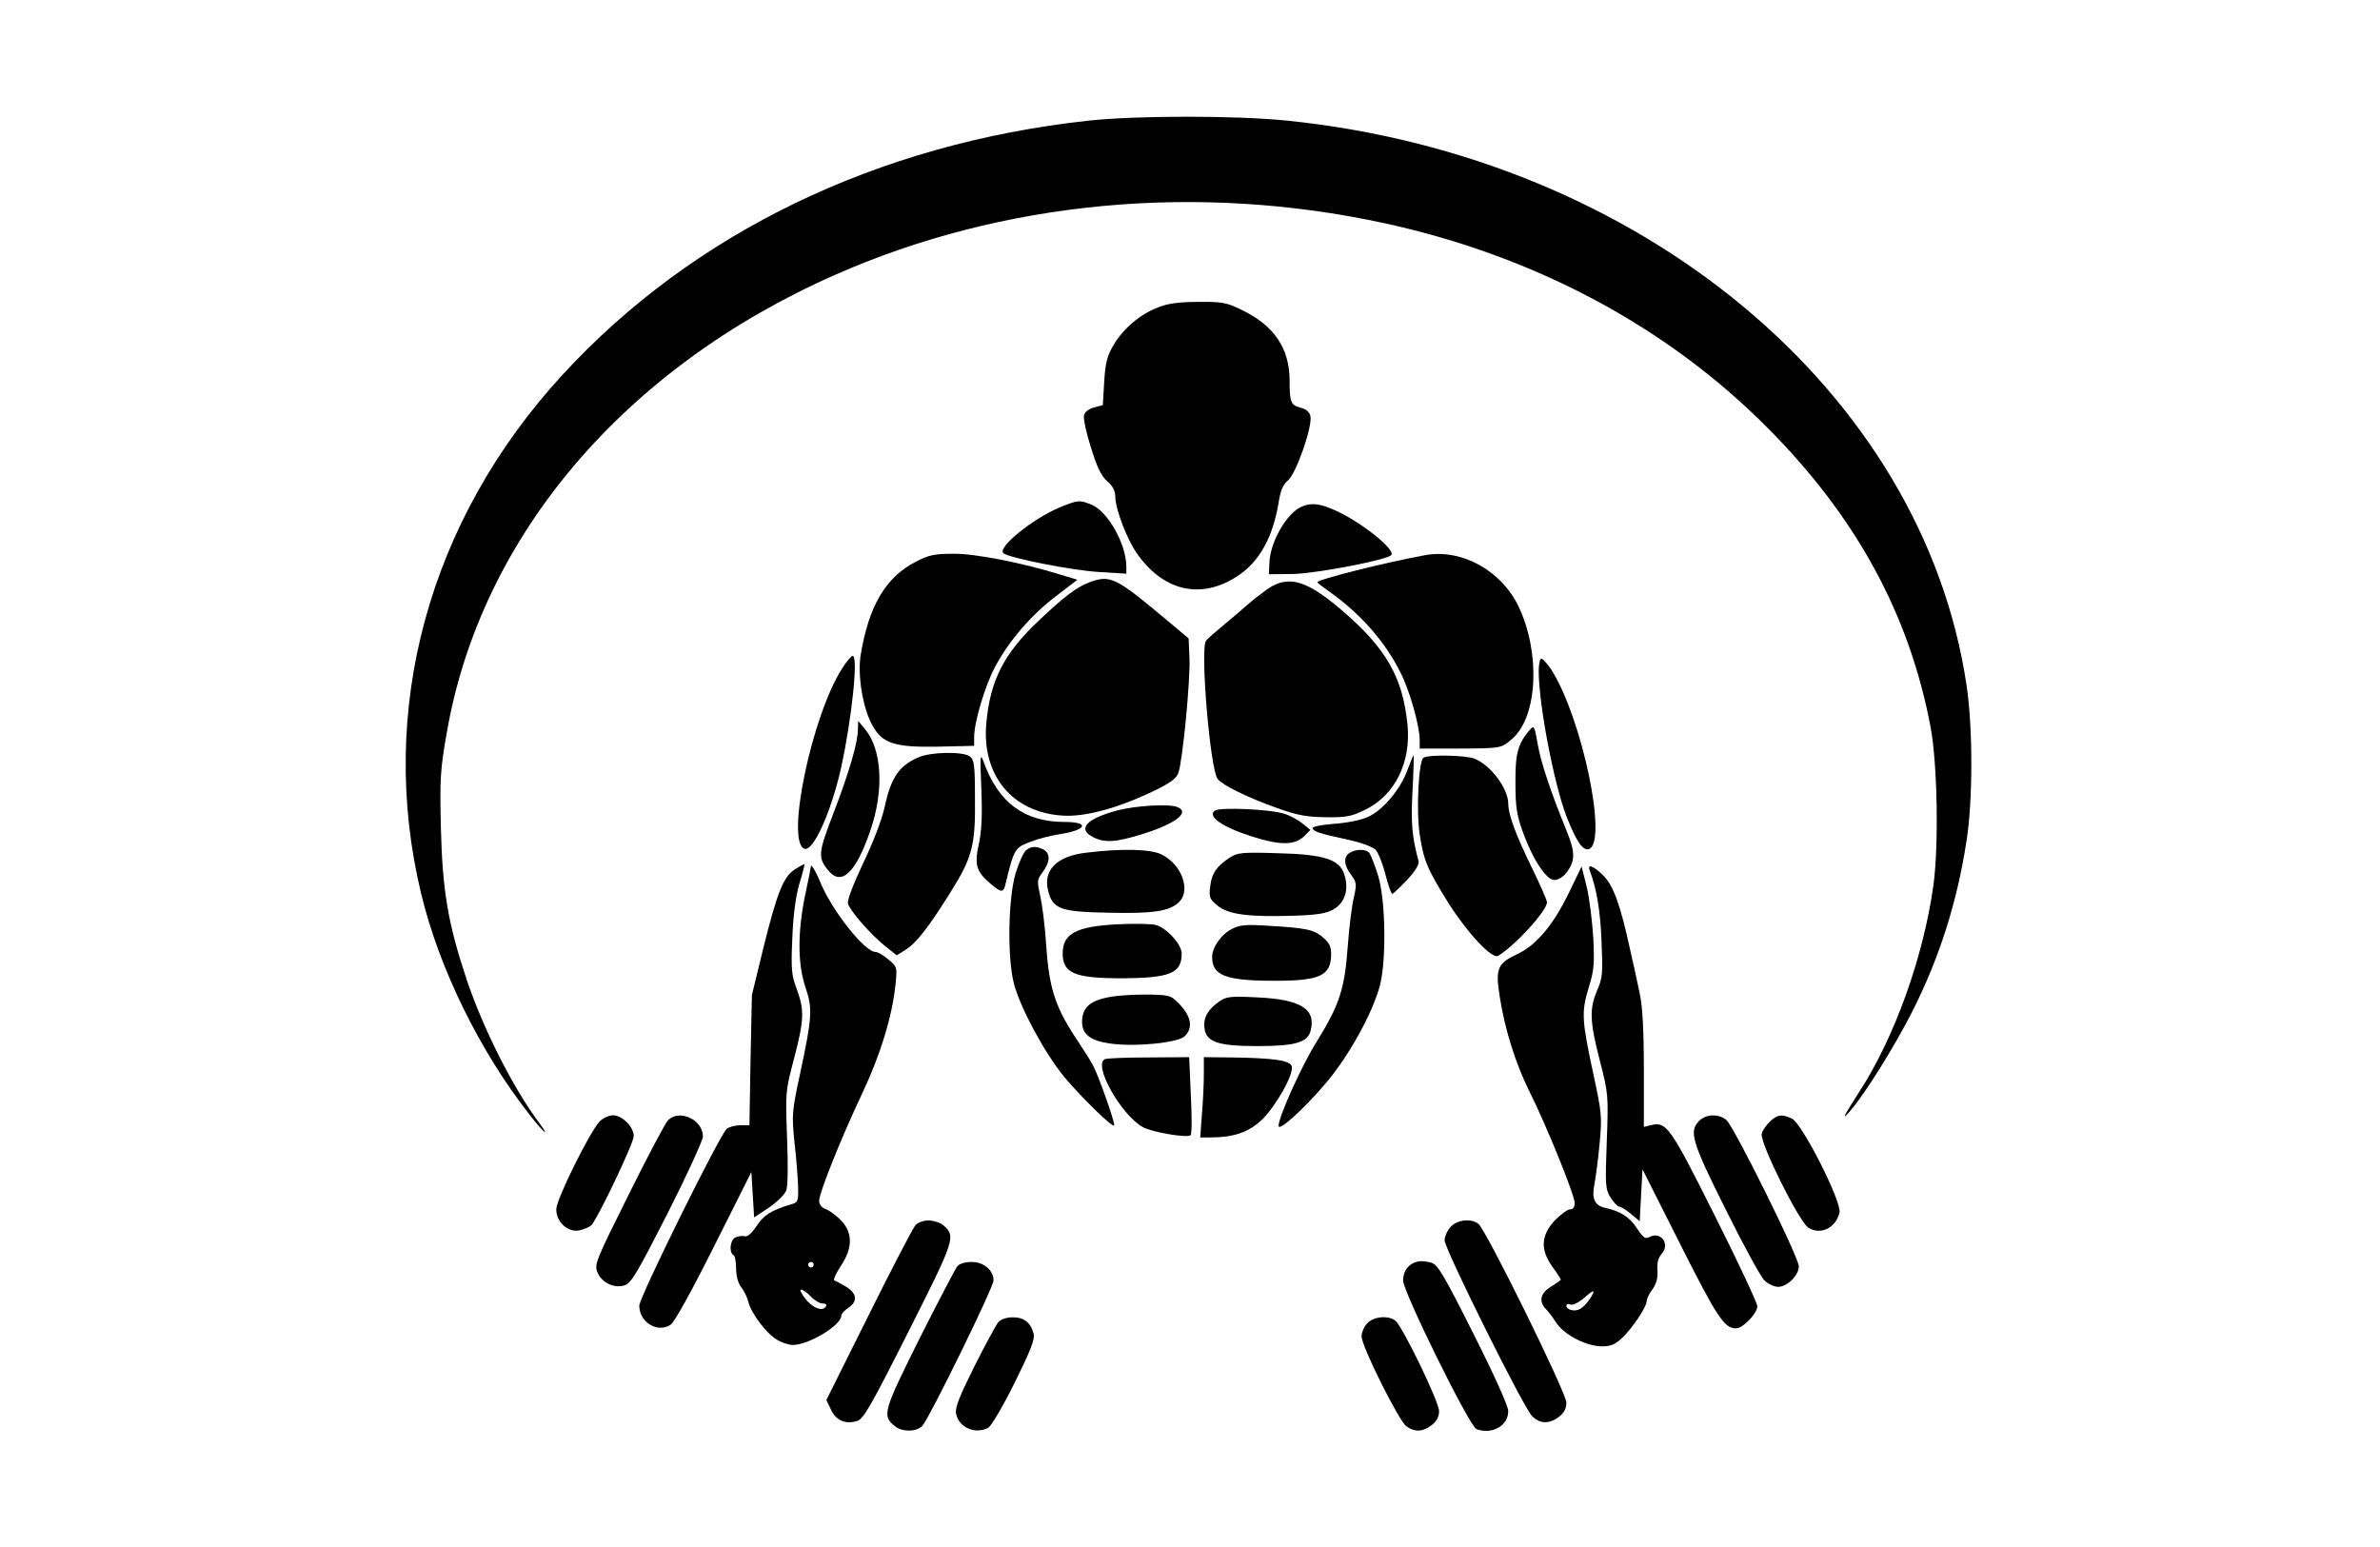 <?xml version="1.0" standalone="no"?>
<!DOCTYPE svg PUBLIC "-//W3C//DTD SVG 20010904//EN"
 "http://www.w3.org/TR/2001/REC-SVG-20010904/DTD/svg10.dtd">
<svg version="1.0" xmlns="http://www.w3.org/2000/svg"
 width="860pt" height="559pt" viewBox="0 0 860 559"
 preserveAspectRatio="xMidYMid meet">

<g transform="translate(0,559) scale(0.1,-0.1)"
fill="#000000" stroke="none">
<path d="M3933 5154 c-762 -83 -1429 -405 -1901 -919 -484 -527 -670 -1212
-510 -1875 65 -270 212 -569 391 -797 50 -65 79 -89 35 -30 -95 127 -202 340
-262 518 -68 205 -87 320 -93 549 -4 175 -2 210 21 340 122 710 640 1321 1406
1658 604 266 1305 332 1980 186 541 -117 1021 -372 1385 -738 322 -323 514
-675 591 -1083 25 -133 30 -430 10 -574 -36 -257 -140 -548 -268 -745 -58 -90
-65 -106 -33 -69 54 62 161 234 225 360 98 194 162 395 196 617 23 145 23 410
0 562 -158 1061 -1177 1909 -2454 2040 -184 19 -545 19 -719 0z"/>
<path d="M4184 4479 c-64 -24 -126 -77 -161 -137 -22 -38 -29 -63 -33 -131
l-5 -85 -31 -8 c-19 -5 -34 -16 -37 -28 -3 -12 8 -64 25 -117 22 -71 37 -103
59 -122 20 -17 29 -35 29 -56 1 -47 44 -160 84 -213 97 -132 233 -159 363 -70
75 51 123 139 143 261 7 45 16 66 34 81 30 25 90 198 81 233 -3 14 -16 25 -33
29 -38 10 -42 19 -42 98 0 118 -57 201 -175 257 -53 26 -70 29 -155 28 -69 0
-109 -5 -146 -20z"/>
<path d="M3828 3756 c-97 -41 -225 -144 -202 -165 19 -17 252 -63 347 -68 l97
-6 0 25 c0 81 -66 199 -125 224 -44 18 -49 18 -117 -10z"/>
<path d="M4705 3760 c-54 -22 -115 -126 -118 -203 l-2 -42 90 1 c80 2 335 50
352 68 18 17 -98 112 -192 157 -61 29 -94 34 -130 19z"/>
<path d="M3309 3560 c-109 -56 -170 -160 -199 -337 -12 -74 8 -194 43 -255 35
-64 80 -79 235 -76 l132 3 0 31 c0 54 38 183 75 253 49 93 130 188 221 257
l77 59 -59 18 c-139 43 -310 77 -389 76 -68 0 -88 -4 -136 -29z"/>
<path d="M5150 3584 c-147 -27 -390 -88 -390 -98 0 -2 21 -18 48 -37 109 -78
196 -177 251 -286 34 -65 71 -196 71 -247 l0 -31 128 0 c169 1 166 0 207 36
91 80 102 308 23 476 -62 131 -206 211 -338 187z"/>
<path d="M3937 3486 c-46 -17 -91 -51 -184 -139 -126 -119 -175 -216 -189
-370 -17 -188 93 -322 274 -334 81 -6 199 26 327 87 63 30 85 46 93 67 15 41
44 337 40 417 l-3 69 -75 63 c-188 158 -208 168 -283 140z"/>
<path d="M4582 3463 c-22 -16 -55 -41 -74 -58 -18 -16 -58 -50 -88 -75 -30
-25 -58 -49 -62 -55 -22 -30 15 -467 42 -500 19 -23 108 -67 215 -105 73 -26
106 -32 175 -33 74 -1 92 2 143 27 107 52 166 170 153 306 -17 174 -78 279
-241 418 -125 106 -189 124 -263 75z"/>
<path d="M3042 3173 c-109 -171 -204 -627 -135 -650 32 -11 97 134 133 296 38
175 62 401 41 401 -5 0 -23 -21 -39 -47z"/>
<path d="M5560 3163 c1 -122 55 -404 100 -522 36 -92 60 -127 82 -119 68 27
-25 471 -135 646 -15 23 -32 42 -37 42 -6 0 -10 -21 -10 -47z"/>
<path d="M3100 2954 c0 -47 -32 -156 -89 -304 -54 -141 -56 -158 -20 -203 48
-62 101 -13 154 142 50 145 42 292 -19 366 l-25 30 -1 -31z"/>
<path d="M5528 2953 c-43 -50 -53 -85 -52 -193 0 -89 5 -116 28 -180 36 -98
84 -170 113 -170 12 0 31 11 42 25 34 44 34 74 1 155 -55 134 -92 244 -104
313 -11 64 -13 67 -28 50z"/>
<path d="M3320 2854 c-72 -31 -101 -74 -124 -183 -9 -41 -40 -123 -76 -198
-37 -78 -59 -136 -56 -148 7 -26 84 -114 136 -155 l40 -32 32 20 c39 24 84 82
162 207 79 126 91 169 89 339 0 123 -3 141 -19 153 -24 18 -140 16 -184 -3z"/>
<path d="M3546 2740 c4 -98 1 -153 -9 -200 -17 -75 -9 -100 43 -144 40 -33 46
-33 54 2 30 124 33 129 89 150 28 11 75 23 102 27 102 15 116 45 20 45 -144 0
-238 70 -291 218 -12 33 -13 22 -8 -98z"/>
<path d="M5087 2811 c-25 -72 -90 -149 -144 -173 -27 -12 -78 -22 -125 -25
-48 -4 -77 -10 -75 -16 4 -12 21 -18 131 -42 43 -9 86 -25 96 -35 10 -10 26
-50 36 -89 10 -39 21 -71 25 -71 3 0 27 23 53 50 30 32 45 57 42 68 -24 90
-28 135 -22 254 4 70 5 128 4 128 -2 0 -11 -22 -21 -49z"/>
<path d="M5144 2852 c-18 -11 -27 -190 -14 -277 15 -96 26 -123 105 -250 68
-107 156 -201 178 -189 61 36 177 163 177 194 0 6 -24 62 -54 123 -60 123 -86
194 -86 233 0 55 -65 141 -123 163 -32 12 -166 15 -183 3z"/>
<path d="M4039 2662 c-113 -30 -148 -67 -89 -97 41 -21 81 -19 174 10 122 37
179 80 130 99 -30 12 -149 5 -215 -12z"/>
<path d="M4390 2661 c-29 -20 26 -59 129 -92 108 -35 160 -34 195 1 l21 21
-28 23 c-16 13 -45 29 -65 35 -49 17 -233 25 -252 12z"/>
<path d="M3708 2518 c-9 -7 -26 -44 -38 -83 -27 -90 -31 -306 -6 -400 24 -90
111 -250 182 -337 65 -77 173 -182 180 -175 5 5 -53 171 -74 212 -8 17 -32 55
-52 85 -87 129 -109 194 -120 360 -4 63 -14 141 -21 172 -12 55 -12 59 9 87
27 37 28 67 3 81 -26 13 -44 13 -63 -2z"/>
<path d="M3926 2509 c-106 -12 -157 -62 -139 -136 16 -67 43 -78 217 -81 162
-4 223 5 257 39 42 42 10 133 -61 170 -38 21 -142 24 -274 8z"/>
<path d="M4878 2509 c-24 -14 -23 -44 4 -80 20 -27 21 -33 10 -82 -7 -28 -17
-108 -22 -177 -11 -153 -30 -211 -111 -342 -56 -89 -138 -272 -139 -306 0 -23
96 65 175 159 81 97 164 247 191 347 24 91 21 309 -6 397 -12 39 -27 76 -32
83 -12 14 -46 15 -70 1z"/>
<path d="M4445 2492 c-48 -31 -67 -58 -72 -105 -5 -39 -2 -46 26 -69 38 -32
110 -42 273 -37 91 3 120 8 148 24 40 24 55 71 38 124 -17 56 -74 74 -243 78
-125 4 -143 2 -170 -15z"/>
<path d="M2873 2449 c-42 -26 -65 -84 -115 -286 l-41 -168 -5 -235 -4 -236
-33 0 c-18 0 -40 -6 -49 -13 -25 -21 -316 -609 -316 -639 0 -60 66 -100 113
-69 14 9 75 119 157 283 l135 269 5 -82 5 -82 53 35 c29 20 58 48 63 62 6 15
7 91 3 191 -6 164 -6 167 25 285 37 141 38 176 10 252 -19 51 -21 71 -16 183
3 82 12 150 25 196 12 38 20 71 19 72 -2 1 -17 -7 -34 -18z"/>
<path d="M2930 2459 c0 -3 -9 -50 -21 -105 -27 -133 -27 -245 1 -330 27 -79
25 -108 -19 -314 -30 -139 -30 -148 -20 -250 7 -58 12 -130 13 -160 1 -52 0
-55 -29 -63 -67 -20 -96 -38 -121 -77 -19 -28 -33 -40 -44 -37 -10 2 -25 0
-34 -5 -18 -10 -22 -53 -6 -63 6 -3 10 -26 10 -49 0 -27 7 -52 18 -67 11 -13
22 -37 26 -53 10 -41 64 -113 102 -136 17 -11 44 -20 60 -20 57 1 174 71 174
106 0 6 11 19 25 28 35 23 32 52 -7 76 -18 11 -37 21 -43 23 -5 2 5 25 23 52
43 65 44 118 3 163 -17 18 -41 36 -55 42 -17 6 -26 17 -26 31 0 29 79 226 156
389 66 140 108 278 120 393 6 62 6 64 -26 90 -17 15 -38 27 -46 27 -39 0 -156
147 -199 250 -17 42 -35 71 -35 59z m10 -1439 c0 -5 -4 -10 -10 -10 -5 0 -10
5 -10 10 0 6 5 10 10 10 6 0 10 -4 10 -10z m-10 -115 c13 -14 32 -25 42 -25
11 0 16 -4 13 -10 -15 -25 -62 0 -89 48 -12 21 9 13 34 -13z"/>
<path d="M5673 2372 c-58 -122 -120 -196 -189 -229 -73 -34 -81 -52 -65 -153
18 -118 57 -242 107 -343 60 -119 164 -375 164 -404 0 -15 -6 -23 -17 -23 -9
0 -33 -18 -55 -40 -50 -54 -53 -106 -8 -168 17 -23 30 -44 30 -46 0 -2 -16
-13 -35 -25 -38 -22 -46 -53 -20 -80 9 -9 26 -31 38 -50 28 -44 108 -85 164
-86 33 0 48 6 74 30 37 35 89 112 89 133 0 8 9 27 21 43 14 20 20 41 18 69 -2
26 3 45 15 59 32 35 -2 83 -44 61 -15 -8 -22 -3 -44 30 -27 42 -60 63 -114 75
-40 8 -52 34 -40 89 4 23 13 87 18 143 9 97 8 110 -21 245 -44 203 -45 230
-19 317 20 64 22 87 17 185 -4 61 -14 143 -24 183 l-18 72 -42 -87z m71 -1477
c-9 -14 -25 -30 -35 -35 -19 -11 -49 -3 -49 12 0 6 7 8 15 4 9 -3 29 7 48 23
38 34 45 33 21 -4z"/>
<path d="M5745 2443 c24 -63 38 -144 42 -255 5 -115 4 -132 -16 -177 -28 -67
-27 -110 10 -254 31 -120 31 -125 25 -292 -6 -159 -5 -172 14 -203 11 -17 25
-32 31 -32 6 0 25 -12 43 -27 l31 -26 5 94 5 94 137 -272 c133 -264 159 -303
201 -303 25 0 77 54 77 80 0 11 -69 159 -154 328 -163 325 -174 340 -232 326
l-24 -6 0 208 c0 143 -5 229 -15 274 -7 36 -23 108 -35 160 -35 161 -60 230
-97 267 -37 36 -59 43 -48 16z"/>
<path d="M4035 2250 c-147 -8 -195 -34 -195 -105 0 -72 43 -90 215 -90 172 1
215 18 215 89 0 34 -55 94 -95 104 -16 4 -79 5 -140 2z"/>
<path d="M4451 2233 c-38 -19 -71 -66 -71 -101 0 -66 47 -85 215 -86 174 -1
215 17 215 97 0 27 -7 41 -30 60 -32 28 -61 34 -200 42 -78 5 -101 3 -129 -12z"/>
<path d="M4035 1991 c-91 -11 -125 -37 -125 -94 0 -43 29 -67 97 -77 86 -14
247 1 273 25 31 28 25 70 -14 112 -32 35 -37 37 -102 39 -38 1 -96 -1 -129 -5z"/>
<path d="M4407 1972 c-41 -28 -59 -58 -55 -95 5 -52 48 -67 191 -67 137 0 182
13 193 56 20 78 -36 113 -193 120 -95 5 -111 3 -136 -14z"/>
<path d="M3993 1763 c-45 -18 55 -198 135 -245 32 -19 163 -41 174 -30 5 5 5
70 1 145 l-6 137 -146 -1 c-80 0 -152 -3 -158 -6z"/>
<path d="M4350 1708 c0 -35 -3 -100 -7 -145 l-6 -83 35 0 c88 0 141 19 190 66
50 50 112 160 106 190 -4 22 -64 31 -220 33 l-98 1 0 -62z"/>
<path d="M2167 1538 c-35 -36 -157 -282 -157 -318 0 -46 42 -84 83 -76 17 4
37 12 44 19 23 24 153 296 153 322 0 33 -42 75 -75 75 -14 0 -36 -10 -48 -22z"/>
<path d="M2413 1541 c-10 -11 -74 -132 -142 -269 -119 -239 -124 -251 -112
-280 16 -38 62 -59 99 -46 23 7 48 51 154 259 70 138 127 263 128 278 0 62
-87 101 -127 58z"/>
<path d="M6140 1540 c-38 -38 -27 -75 96 -321 63 -127 126 -242 139 -255 13
-13 36 -24 50 -24 33 0 75 42 75 74 0 33 -234 505 -262 529 -27 23 -73 22 -98
-3z"/>
<path d="M6396 1538 c-13 -13 -27 -32 -30 -44 -9 -30 134 -317 168 -340 44
-28 99 -2 113 54 9 38 -135 323 -172 340 -37 17 -51 15 -79 -10z"/>
<path d="M3308 1163 c-9 -10 -85 -156 -169 -325 l-153 -307 17 -35 c18 -40 54
-54 96 -40 22 8 52 61 184 323 168 333 172 344 125 384 -11 9 -35 17 -53 17
-18 0 -39 -8 -47 -17z"/>
<path d="M5242 1157 c-12 -13 -22 -35 -22 -49 0 -31 285 -604 316 -635 29 -29
63 -29 98 -2 18 14 26 30 26 51 0 35 -290 624 -318 646 -26 20 -76 15 -100
-11z"/>
<path d="M5125 1032 c-34 -7 -55 -33 -55 -69 0 -41 240 -527 265 -537 56 -21
115 12 115 65 0 18 -48 125 -125 278 -107 213 -129 250 -152 258 -16 5 -37 7
-48 5z"/>
<path d="M3459 1014 c-7 -9 -69 -127 -137 -262 -130 -261 -135 -277 -90 -314
26 -23 80 -23 101 0 26 29 257 500 257 525 0 37 -35 67 -79 67 -23 0 -44 -6
-52 -16z"/>
<path d="M3608 813 c-9 -10 -48 -83 -88 -162 -56 -113 -70 -149 -65 -171 11
-49 70 -74 116 -49 11 6 53 77 95 162 57 115 74 157 69 177 -10 41 -35 60 -75
60 -23 0 -43 -7 -52 -17z"/>
<path d="M4940 808 c-11 -12 -20 -33 -20 -47 0 -36 135 -306 162 -325 31 -22
60 -20 92 5 18 14 26 30 26 50 0 34 -132 306 -158 327 -26 20 -79 15 -102 -10z"/>
</g>
</svg>

